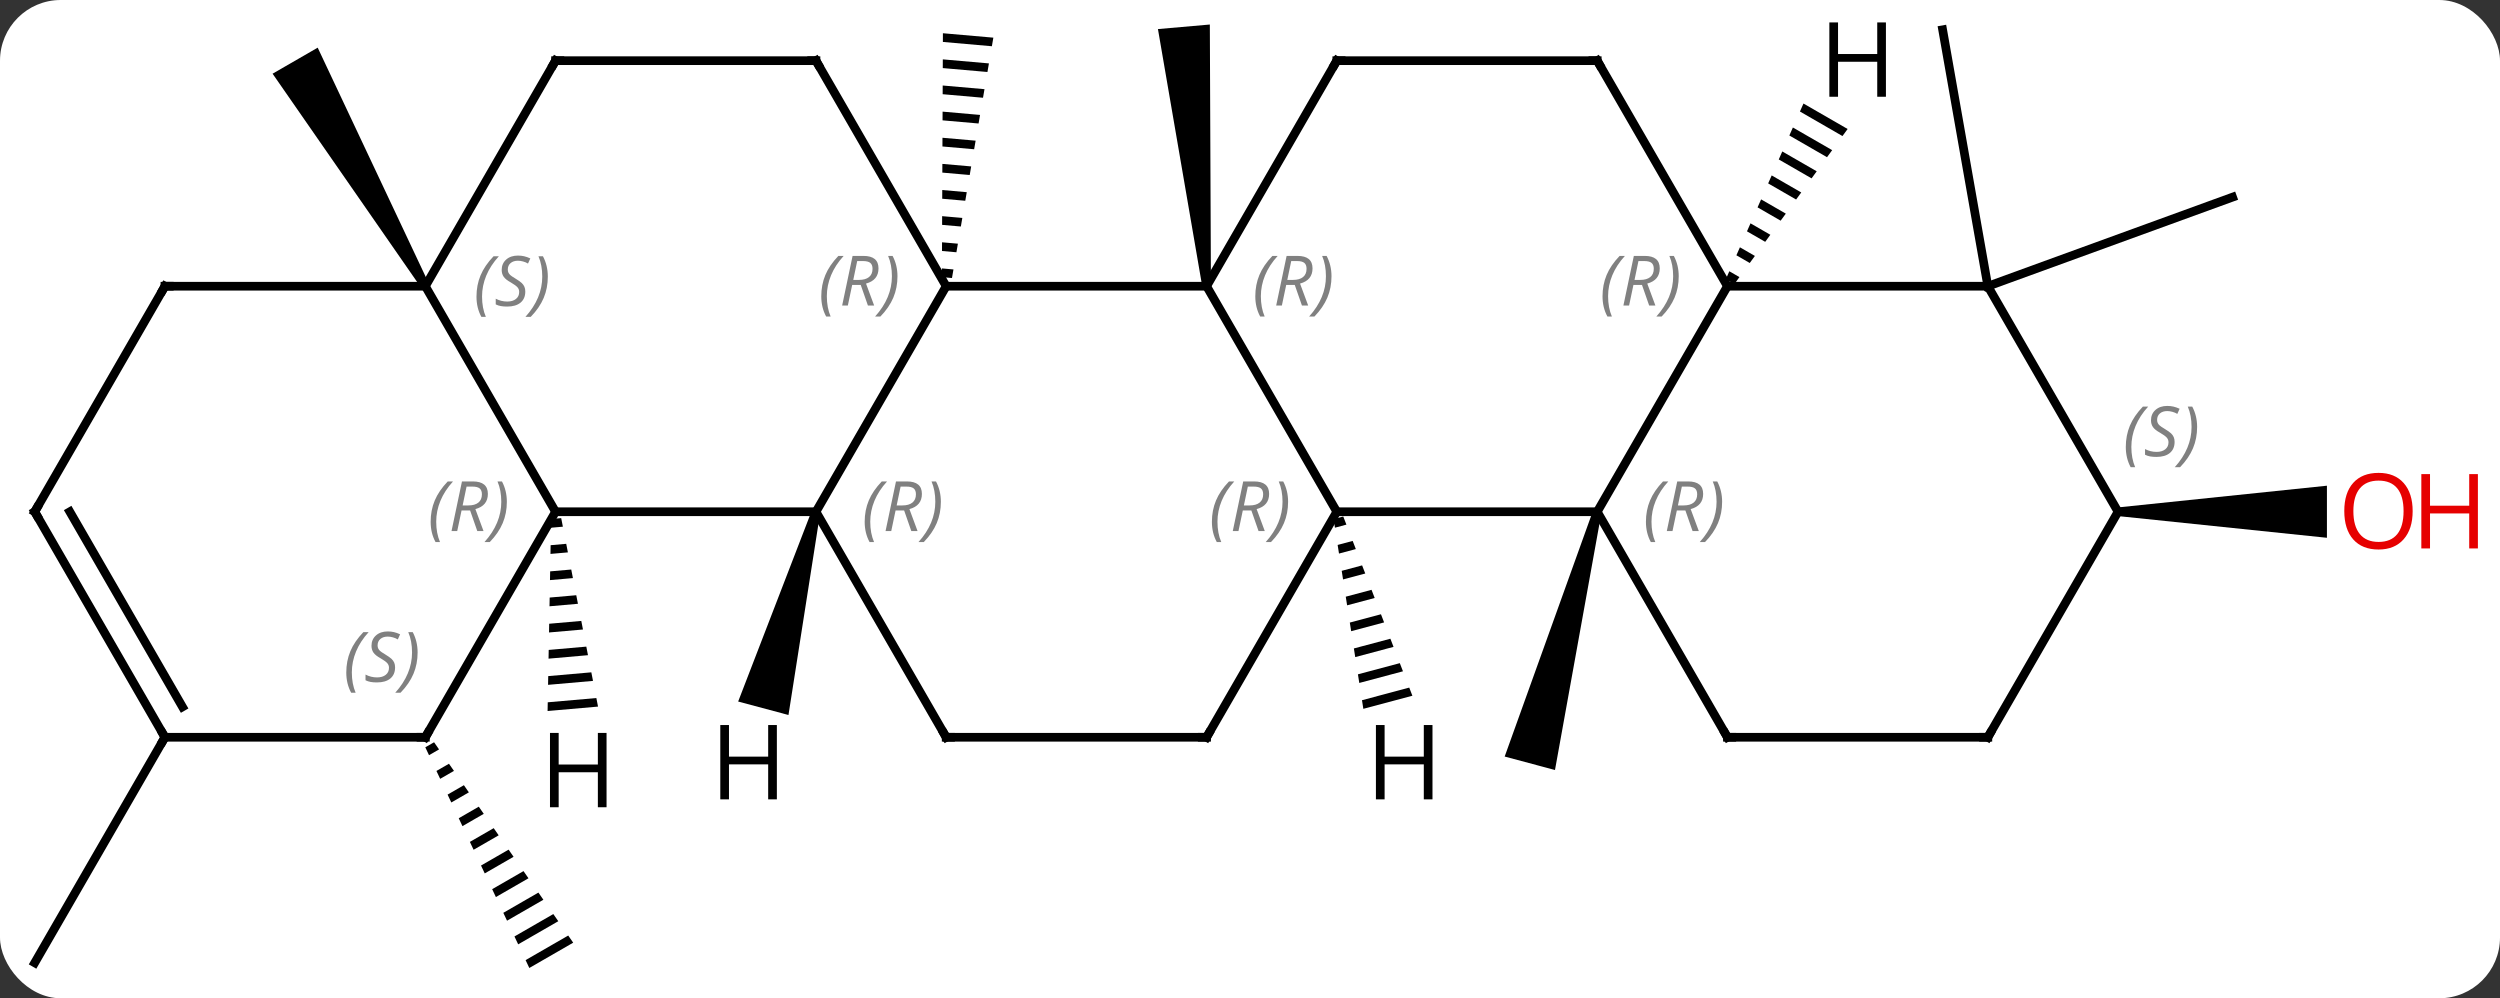 <svg width="288" viewBox="0 0 288 115" style="fill-opacity:1; color-rendering:auto; color-interpolation:auto; text-rendering:auto; stroke:black; stroke-linecap:square; stroke-miterlimit:10; shape-rendering:auto; stroke-opacity:1; fill:black; stroke-dasharray:none; font-weight:normal; stroke-width:1; font-family:'Open Sans'; font-style:normal; stroke-linejoin:miter; font-size:12; stroke-dashoffset:0; image-rendering:auto;" height="115" class="cas-substance-image" xmlns:xlink="http://www.w3.org/1999/xlink" xmlns="http://www.w3.org/2000/svg"><rect x="0" y="0" width="288" height="115" fill="#333333" stroke="none"/><svg class="cas-substance-single-component"><rect y="0" x="0" width="288" stroke="none" ry="7" rx="7" height="115" fill="white" class="cas-substance-group"/><svg y="0" x="0" width="288" viewBox="0 0 288 115" style="fill:black;" height="115" class="cas-substance-single-component-image"><svg><g><g transform="translate(139,57)" style="text-rendering:geometricPrecision; color-rendering:optimizeQuality; color-interpolation:linearRGB; stroke-linecap:butt; image-rendering:optimizeQuality;"><path style="stroke:none;" d="M0.498 -24.071 L-0.498 -23.983 L-5.605 -53.651 L0.373 -54.175 Z"/><path style="stroke:none;" d="M-30.377 -53.171 L-30.381 -52.168 L-30.381 -52.168 L-24.736 -51.673 L-24.736 -51.673 L-24.566 -52.662 L-24.566 -52.662 L-30.377 -53.171 ZM-30.389 -50.161 L-30.393 -49.157 L-30.393 -49.157 L-25.247 -48.706 L-25.247 -48.706 L-25.076 -49.695 L-25.076 -49.695 L-30.389 -50.161 ZM-30.402 -47.15 L-30.406 -46.147 L-30.406 -46.147 L-25.757 -45.739 L-25.757 -45.739 L-25.587 -46.728 L-25.587 -46.728 L-30.402 -47.15 ZM-30.414 -44.14 L-30.419 -43.136 L-26.268 -42.773 L-26.268 -42.773 L-26.098 -43.761 L-26.098 -43.761 L-30.414 -44.14 ZM-30.427 -41.13 L-30.431 -40.126 L-30.431 -40.126 L-26.779 -39.806 L-26.779 -39.806 L-26.608 -40.795 L-26.608 -40.795 L-30.427 -41.13 ZM-30.439 -38.119 L-30.444 -37.116 L-30.444 -37.116 L-27.289 -36.839 L-27.289 -36.839 L-27.119 -37.828 L-27.119 -37.828 L-30.439 -38.119 ZM-30.452 -35.109 L-30.456 -34.105 L-30.456 -34.105 L-27.8 -33.873 L-27.8 -33.873 L-27.63 -34.861 L-27.63 -34.861 L-30.452 -35.109 ZM-30.465 -32.099 L-30.469 -31.095 L-30.469 -31.095 L-28.31 -30.906 L-28.31 -30.906 L-28.14 -31.895 L-28.14 -31.895 L-30.465 -32.099 ZM-30.477 -29.088 L-30.481 -28.085 L-30.481 -28.085 L-28.821 -27.939 L-28.821 -27.939 L-28.651 -28.928 L-28.651 -28.928 L-30.477 -29.088 ZM-30.49 -26.078 L-30.494 -25.074 L-29.332 -24.972 L-29.332 -24.972 L-29.162 -25.961 L-29.162 -25.961 L-30.49 -26.078 Z"/><path style="stroke:none;" d="M44.517 1.824 L45.483 2.082 L40.134 31.706 L34.338 30.154 Z"/><path style="stroke:none;" d="M-89.567 -24.277 L-90.433 -23.777 L-107.598 -48.51 L-102.402 -51.51 Z"/><path style="stroke:none;" d="M-88.995 28.508 L-90.005 29.09 L-89.577 29.998 L-89.577 29.998 L-88.422 29.332 L-88.995 28.508 ZM-87.278 30.982 L-88.722 31.814 L-88.293 32.722 L-86.705 31.806 L-87.278 30.982 ZM-85.56 33.455 L-87.438 34.538 L-87.01 35.446 L-84.988 34.28 L-85.56 33.455 ZM-83.843 35.929 L-86.154 37.262 L-85.726 38.17 L-85.726 38.17 L-83.271 36.754 L-83.843 35.929 ZM-82.126 38.403 L-84.87 39.986 L-84.442 40.893 L-84.442 40.893 L-81.554 39.228 L-82.126 38.403 ZM-80.409 40.877 L-83.586 42.709 L-83.158 43.617 L-83.158 43.617 L-79.837 41.702 L-79.837 41.702 L-80.409 40.877 ZM-78.692 43.351 L-82.302 45.433 L-81.874 46.341 L-81.874 46.341 L-78.12 44.176 L-78.12 44.176 L-78.692 43.351 ZM-76.975 45.825 L-81.018 48.157 L-81.018 48.157 L-80.59 49.065 L-76.402 46.65 L-76.975 45.825 ZM-75.258 48.299 L-79.734 50.88 L-79.734 50.88 L-79.306 51.788 L-74.685 49.123 L-74.685 49.123 L-75.258 48.299 ZM-73.54 50.773 L-78.451 53.604 L-78.023 54.512 L-72.968 51.597 L-73.54 50.773 Z"/><line y2="-24.027" y1="-53.571" x2="90" x1="84.792" style="fill:none;"/><line y2="-24.027" y1="-34.29" x2="90" x1="118.191" style="fill:none;"/><line y2="27.933" y1="53.913" x2="-120" x1="-135" style="fill:none;"/><path style="stroke:none;" d="M105 2.453 L105 1.453 L129.062 -1.047 L129.062 4.953 Z"/><line y2="-24.027" y1="-24.027" x2="-30" x1="0" style="fill:none;"/><line y2="1.953" y1="-24.027" x2="15" x1="0" style="fill:none;"/><line y2="-50.01" y1="-24.027" x2="15" x1="0" style="fill:none;"/><line y2="1.953" y1="-24.027" x2="-45" x1="-30" style="fill:none;"/><line y2="-50.01" y1="-24.027" x2="-45" x1="-30" style="fill:none;"/><line y2="1.953" y1="1.953" x2="45" x1="15" style="fill:none;"/><line y2="27.933" y1="1.953" x2="0" x1="15" style="fill:none;"/><line y2="-50.01" y1="-50.01" x2="45" x1="15" style="fill:none;"/><line y2="1.953" y1="1.953" x2="-75" x1="-45" style="fill:none;"/><line y2="27.933" y1="1.953" x2="-30" x1="-45" style="fill:none;"/><line y2="-50.01" y1="-50.01" x2="-75" x1="-45" style="fill:none;"/><line y2="-24.027" y1="1.953" x2="60" x1="45" style="fill:none;"/><line y2="27.933" y1="1.953" x2="60" x1="45" style="fill:none;"/><line y2="27.933" y1="27.933" x2="-30" x1="0" style="fill:none;"/><line y2="-24.027" y1="-50.01" x2="60" x1="45" style="fill:none;"/><line y2="-24.027" y1="1.953" x2="-90" x1="-75" style="fill:none;"/><line y2="27.933" y1="1.953" x2="-90" x1="-75" style="fill:none;"/><line y2="-24.027" y1="-50.01" x2="-90" x1="-75" style="fill:none;"/><line y2="-24.027" y1="-24.027" x2="90" x1="60" style="fill:none;"/><line y2="27.933" y1="27.933" x2="90" x1="60" style="fill:none;"/><line y2="-24.027" y1="-24.027" x2="-120" x1="-90" style="fill:none;"/><line y2="27.933" y1="27.933" x2="-120" x1="-90" style="fill:none;"/><line y2="1.953" y1="-24.027" x2="105" x1="90" style="fill:none;"/><line y2="1.953" y1="27.933" x2="105" x1="90" style="fill:none;"/><line y2="1.953" y1="-24.027" x2="-135" x1="-120" style="fill:none;"/><line y2="1.953" y1="27.933" x2="-135" x1="-120" style="fill:none;"/><line y2="1.953" y1="24.433" x2="-130.958" x1="-117.979" style="fill:none;"/><path style="stroke:none;" d="M15.743 2.499 L14.629 2.796 L14.629 2.796 L14.785 3.79 L16.105 3.437 L15.743 2.499 ZM16.829 5.315 L15.096 5.777 L15.252 6.771 L17.191 6.253 L17.191 6.253 L16.829 5.315 ZM17.915 8.131 L15.564 8.758 L15.72 9.752 L15.72 9.752 L18.277 9.069 L17.915 8.131 ZM19.001 10.947 L16.031 11.739 L16.031 11.739 L16.187 12.733 L19.363 11.886 L19.001 10.947 ZM20.087 13.763 L16.498 14.72 L16.498 14.72 L16.654 15.714 L16.654 15.714 L20.449 14.701 L20.449 14.701 L20.087 13.763 ZM21.173 16.579 L16.966 17.701 L16.966 17.701 L17.122 18.695 L17.122 18.695 L21.535 17.518 L21.535 17.518 L21.173 16.579 ZM22.259 19.395 L17.433 20.683 L17.433 20.683 L17.589 21.676 L17.589 21.676 L22.621 20.334 L22.621 20.334 L22.259 19.395 ZM23.345 22.211 L17.901 23.664 L17.901 23.664 L18.056 24.657 L18.056 24.657 L23.707 23.15 L23.707 23.15 L23.345 22.211 Z"/><path style="stroke:none;" d="M-45.483 1.824 L-44.517 2.082 L-48.168 25.368 L-53.964 23.816 Z"/><path style="stroke:none;" d="M-74.35 2.688 L-75.513 2.789 L-75.531 3.795 L-74.157 3.675 L-74.35 2.688 ZM-73.771 5.648 L-75.568 5.806 L-75.586 6.811 L-75.586 6.811 L-73.579 6.635 L-73.771 5.648 ZM-73.193 8.609 L-75.623 8.822 L-75.623 8.822 L-75.642 9.828 L-75.642 9.828 L-73 9.596 L-73.193 8.609 ZM-72.614 11.57 L-75.678 11.838 L-75.697 12.844 L-75.697 12.844 L-72.422 12.557 L-72.614 11.57 ZM-72.036 14.531 L-75.734 14.855 L-75.752 15.86 L-71.843 15.518 L-72.036 14.531 ZM-71.457 17.491 L-75.789 17.871 L-75.808 18.877 L-71.265 18.478 L-71.265 18.478 L-71.457 17.491 ZM-70.879 20.452 L-75.844 20.887 L-75.844 20.887 L-75.863 21.893 L-75.863 21.893 L-70.686 21.439 L-70.879 20.452 ZM-70.3 23.413 L-75.9 23.904 L-75.9 23.904 L-75.918 24.909 L-75.918 24.909 L-70.108 24.4 L-70.108 24.4 L-70.3 23.413 Z"/><path style="stroke:none;" d="M68.76 -45.073 L68.353 -44.153 L73.253 -41.327 L73.847 -42.139 L73.847 -42.139 L68.76 -45.073 ZM67.54 -42.312 L67.133 -41.392 L71.473 -38.89 L72.066 -39.702 L67.54 -42.312 ZM66.319 -39.552 L65.913 -38.632 L65.913 -38.632 L69.692 -36.452 L70.286 -37.265 L66.319 -39.552 ZM65.099 -36.792 L64.692 -35.871 L67.912 -34.015 L67.912 -34.015 L68.505 -34.828 L65.099 -36.792 ZM63.879 -34.031 L63.472 -33.111 L66.131 -31.578 L66.131 -31.578 L66.725 -32.39 L66.725 -32.39 L63.879 -34.031 ZM62.659 -31.271 L62.252 -30.351 L64.351 -29.14 L64.944 -29.953 L64.944 -29.953 L62.659 -31.271 ZM61.438 -28.511 L61.032 -27.59 L62.571 -26.703 L63.164 -27.516 L63.164 -27.516 L61.438 -28.511 ZM60.218 -25.75 L59.812 -24.83 L59.812 -24.83 L60.79 -24.266 L61.384 -25.078 L60.218 -25.75 Z"/></g><g transform="translate(139,57)" style="fill:rgb(230,0,0); text-rendering:geometricPrecision; color-rendering:optimizeQuality; image-rendering:optimizeQuality; font-family:'Open Sans'; stroke:rgb(230,0,0); color-interpolation:linearRGB;"><path style="stroke:none;" d="M138.938 1.883 Q138.938 3.945 137.898 5.125 Q136.859 6.305 135.016 6.305 Q133.125 6.305 132.094 5.141 Q131.062 3.976 131.062 1.867 Q131.062 -0.227 132.094 -1.375 Q133.125 -2.524 135.016 -2.524 Q136.875 -2.524 137.906 -1.352 Q138.938 -0.18 138.938 1.883 ZM132.109 1.883 Q132.109 3.617 132.852 4.523 Q133.594 5.43 135.016 5.43 Q136.438 5.43 137.164 4.531 Q137.891 3.633 137.891 1.883 Q137.891 0.148 137.164 -0.742 Q136.438 -1.633 135.016 -1.633 Q133.594 -1.633 132.852 -0.735 Q132.109 0.164 132.109 1.883 Z"/><path style="stroke:none;" d="M146.453 6.18 L145.453 6.18 L145.453 2.148 L140.938 2.148 L140.938 6.18 L139.938 6.18 L139.938 -2.383 L140.938 -2.383 L140.938 1.258 L145.453 1.258 L145.453 -2.383 L146.453 -2.383 L146.453 6.18 Z"/></g><g transform="translate(139,57)" style="font-size:8.4px; fill:gray; text-rendering:geometricPrecision; image-rendering:optimizeQuality; color-rendering:optimizeQuality; font-family:'Open Sans'; font-style:italic; stroke:gray; color-interpolation:linearRGB;"><path style="stroke:none;" d="M5.611 -22.863 Q5.611 -24.191 6.08 -25.316 Q6.549 -26.441 7.58 -27.519 L8.19 -27.519 Q7.221 -26.457 6.736 -25.285 Q6.252 -24.113 6.252 -22.879 Q6.252 -21.551 6.689 -20.535 L6.174 -20.535 Q5.611 -21.566 5.611 -22.863 ZM9.171 -24.176 L8.671 -21.801 L8.015 -21.801 L9.218 -27.519 L10.468 -27.519 Q12.203 -27.519 12.203 -26.082 Q12.203 -24.723 10.765 -24.332 L11.703 -21.801 L10.984 -21.801 L10.156 -24.176 L9.171 -24.176 ZM9.749 -26.926 Q9.359 -25.004 9.296 -24.754 L9.953 -24.754 Q10.703 -24.754 11.109 -25.082 Q11.515 -25.41 11.515 -26.035 Q11.515 -26.504 11.257 -26.715 Q10.999 -26.926 10.406 -26.926 L9.749 -26.926 ZM14.389 -25.176 Q14.389 -23.848 13.912 -22.715 Q13.435 -21.582 12.42 -20.535 L11.81 -20.535 Q13.748 -22.691 13.748 -25.176 Q13.748 -26.504 13.31 -27.519 L13.826 -27.519 Q14.389 -26.457 14.389 -25.176 Z"/><path style="stroke:none;" d="M-44.389 -22.863 Q-44.389 -24.191 -43.92 -25.316 Q-43.451 -26.441 -42.42 -27.519 L-41.81 -27.519 Q-42.779 -26.457 -43.264 -25.285 Q-43.748 -24.113 -43.748 -22.879 Q-43.748 -21.551 -43.31 -20.535 L-43.826 -20.535 Q-44.389 -21.566 -44.389 -22.863 ZM-40.829 -24.176 L-41.329 -21.801 L-41.985 -21.801 L-40.782 -27.519 L-39.532 -27.519 Q-37.797 -27.519 -37.797 -26.082 Q-37.797 -24.723 -39.235 -24.332 L-38.297 -21.801 L-39.016 -21.801 L-39.844 -24.176 L-40.829 -24.176 ZM-40.251 -26.926 Q-40.641 -25.004 -40.704 -24.754 L-40.047 -24.754 Q-39.297 -24.754 -38.891 -25.082 Q-38.485 -25.41 -38.485 -26.035 Q-38.485 -26.504 -38.743 -26.715 Q-39.001 -26.926 -39.594 -26.926 L-40.251 -26.926 ZM-35.611 -25.176 Q-35.611 -23.848 -36.088 -22.715 Q-36.565 -21.582 -37.58 -20.535 L-38.19 -20.535 Q-36.252 -22.691 -36.252 -25.176 Q-36.252 -26.504 -36.69 -27.519 L-36.174 -27.519 Q-35.611 -26.457 -35.611 -25.176 Z"/><path style="stroke:none;" d="M0.611 3.117 Q0.611 1.789 1.08 0.664 Q1.549 -0.461 2.58 -1.539 L3.189 -1.539 Q2.221 -0.477 1.736 0.695 Q1.252 1.867 1.252 3.101 Q1.252 4.43 1.69 5.445 L1.174 5.445 Q0.611 4.414 0.611 3.117 ZM4.171 1.805 L3.671 4.18 L3.015 4.18 L4.218 -1.539 L5.468 -1.539 Q7.203 -1.539 7.203 -0.102 Q7.203 1.258 5.765 1.648 L6.703 4.18 L5.984 4.18 L5.156 1.805 L4.171 1.805 ZM4.75 -0.945 Q4.359 0.976 4.296 1.226 L4.953 1.226 Q5.703 1.226 6.109 0.898 Q6.515 0.57 6.515 -0.055 Q6.515 -0.524 6.257 -0.735 Q6 -0.945 5.406 -0.945 L4.75 -0.945 ZM9.389 0.805 Q9.389 2.133 8.912 3.265 Q8.435 4.398 7.42 5.445 L6.811 5.445 Q8.748 3.289 8.748 0.805 Q8.748 -0.524 8.31 -1.539 L8.826 -1.539 Q9.389 -0.477 9.389 0.805 Z"/></g><g transform="translate(139,57)" style="stroke-linecap:butt; font-size:8.4px; text-rendering:geometricPrecision; image-rendering:optimizeQuality; color-rendering:optimizeQuality; font-family:'Open Sans'; font-style:italic; color-interpolation:linearRGB; stroke-miterlimit:5;"><path style="fill:none;" d="M14.75 -49.577 L15 -50.01 L15.5 -50.01"/><path style="fill:gray; stroke:none;" d="M-39.389 3.117 Q-39.389 1.789 -38.92 0.664 Q-38.451 -0.461 -37.42 -1.539 L-36.81 -1.539 Q-37.779 -0.477 -38.264 0.695 Q-38.748 1.867 -38.748 3.101 Q-38.748 4.43 -38.31 5.445 L-38.826 5.445 Q-39.389 4.414 -39.389 3.117 ZM-35.829 1.805 L-36.329 4.18 L-36.985 4.18 L-35.782 -1.539 L-34.532 -1.539 Q-32.797 -1.539 -32.797 -0.102 Q-32.797 1.258 -34.235 1.648 L-33.297 4.18 L-34.016 4.18 L-34.844 1.805 L-35.829 1.805 ZM-35.251 -0.945 Q-35.641 0.976 -35.704 1.226 L-35.047 1.226 Q-34.297 1.226 -33.891 0.898 Q-33.485 0.57 -33.485 -0.055 Q-33.485 -0.524 -33.743 -0.735 Q-34.001 -0.945 -34.594 -0.945 L-35.251 -0.945 ZM-30.611 0.805 Q-30.611 2.133 -31.088 3.265 Q-31.564 4.398 -32.58 5.445 L-33.19 5.445 Q-31.252 3.289 -31.252 0.805 Q-31.252 -0.524 -31.689 -1.539 L-31.174 -1.539 Q-30.611 -0.477 -30.611 0.805 Z"/><path style="fill:none;" d="M-44.75 -49.577 L-45 -50.01 L-45.5 -50.01"/><path style="fill:gray; stroke:none;" d="M50.611 3.117 Q50.611 1.789 51.08 0.664 Q51.549 -0.461 52.58 -1.539 L53.19 -1.539 Q52.221 -0.477 51.736 0.695 Q51.252 1.867 51.252 3.101 Q51.252 4.43 51.69 5.445 L51.174 5.445 Q50.611 4.414 50.611 3.117 ZM54.171 1.805 L53.671 4.18 L53.015 4.18 L54.218 -1.539 L55.468 -1.539 Q57.203 -1.539 57.203 -0.102 Q57.203 1.258 55.765 1.648 L56.703 4.18 L55.984 4.18 L55.156 1.805 L54.171 1.805 ZM54.749 -0.945 Q54.359 0.976 54.296 1.226 L54.953 1.226 Q55.703 1.226 56.109 0.898 Q56.515 0.57 56.515 -0.055 Q56.515 -0.524 56.257 -0.735 Q55.999 -0.945 55.406 -0.945 L54.749 -0.945 ZM59.389 0.805 Q59.389 2.133 58.912 3.265 Q58.435 4.398 57.42 5.445 L56.81 5.445 Q58.748 3.289 58.748 0.805 Q58.748 -0.524 58.31 -1.539 L58.826 -1.539 Q59.389 -0.477 59.389 0.805 Z"/><path style="fill:none;" d="M0.25 27.5 L0 27.933 L-0.5 27.933"/><path style="fill:none;" d="M44.5 -50.01 L45 -50.01 L45.25 -49.577"/><path style="fill:gray; stroke:none;" d="M-89.389 3.117 Q-89.389 1.789 -88.92 0.664 Q-88.451 -0.461 -87.42 -1.539 L-86.811 -1.539 Q-87.779 -0.477 -88.264 0.695 Q-88.748 1.867 -88.748 3.101 Q-88.748 4.43 -88.311 5.445 L-88.826 5.445 Q-89.389 4.414 -89.389 3.117 ZM-85.829 1.805 L-86.329 4.18 L-86.985 4.18 L-85.782 -1.539 L-84.532 -1.539 Q-82.797 -1.539 -82.797 -0.102 Q-82.797 1.258 -84.235 1.648 L-83.297 4.18 L-84.016 4.18 L-84.844 1.805 L-85.829 1.805 ZM-85.251 -0.945 Q-85.641 0.976 -85.704 1.226 L-85.047 1.226 Q-84.297 1.226 -83.891 0.898 Q-83.485 0.57 -83.485 -0.055 Q-83.485 -0.524 -83.743 -0.735 Q-84.001 -0.945 -84.594 -0.945 L-85.251 -0.945 ZM-80.611 0.805 Q-80.611 2.133 -81.088 3.265 Q-81.564 4.398 -82.58 5.445 L-83.189 5.445 Q-81.252 3.289 -81.252 0.805 Q-81.252 -0.524 -81.689 -1.539 L-81.174 -1.539 Q-80.611 -0.477 -80.611 0.805 Z"/><path style="fill:none;" d="M-30.25 27.5 L-30 27.933 L-29.5 27.933"/><path style="fill:none;" d="M-74.5 -50.01 L-75 -50.01 L-75.25 -49.577"/><path style="fill:gray; stroke:none;" d="M45.611 -22.863 Q45.611 -24.191 46.08 -25.316 Q46.549 -26.441 47.58 -27.519 L48.19 -27.519 Q47.221 -26.457 46.736 -25.285 Q46.252 -24.113 46.252 -22.879 Q46.252 -21.551 46.69 -20.535 L46.174 -20.535 Q45.611 -21.566 45.611 -22.863 ZM49.171 -24.176 L48.671 -21.801 L48.015 -21.801 L49.218 -27.519 L50.468 -27.519 Q52.203 -27.519 52.203 -26.082 Q52.203 -24.723 50.765 -24.332 L51.703 -21.801 L50.984 -21.801 L50.156 -24.176 L49.171 -24.176 ZM49.749 -26.926 Q49.359 -25.004 49.296 -24.754 L49.953 -24.754 Q50.703 -24.754 51.109 -25.082 Q51.515 -25.41 51.515 -26.035 Q51.515 -26.504 51.257 -26.715 Q50.999 -26.926 50.406 -26.926 L49.749 -26.926 ZM54.389 -25.176 Q54.389 -23.848 53.912 -22.715 Q53.435 -21.582 52.42 -20.535 L51.81 -20.535 Q53.748 -22.691 53.748 -25.176 Q53.748 -26.504 53.31 -27.519 L53.826 -27.519 Q54.389 -26.457 54.389 -25.176 Z"/><path style="fill:none;" d="M59.75 27.5 L60 27.933 L60.5 27.933"/><path style="fill:gray; stroke:none;" d="M-84.109 -22.824 Q-84.109 -24.152 -83.64 -25.277 Q-83.171 -26.402 -82.14 -27.48 L-81.53 -27.48 Q-82.499 -26.418 -82.984 -25.246 Q-83.468 -24.074 -83.468 -22.84 Q-83.468 -21.512 -83.03 -20.496 L-83.546 -20.496 Q-84.109 -21.527 -84.109 -22.824 ZM-78.486 -23.418 Q-78.486 -22.59 -79.033 -22.137 Q-79.58 -21.683 -80.58 -21.683 Q-80.986 -21.683 -81.299 -21.738 Q-81.611 -21.793 -81.892 -21.933 L-81.892 -22.59 Q-81.267 -22.262 -80.564 -22.262 Q-79.939 -22.262 -79.564 -22.558 Q-79.189 -22.855 -79.189 -23.371 Q-79.189 -23.683 -79.392 -23.91 Q-79.595 -24.137 -80.158 -24.465 Q-80.752 -24.793 -80.978 -25.121 Q-81.205 -25.449 -81.205 -25.902 Q-81.205 -26.637 -80.689 -27.098 Q-80.174 -27.558 -79.33 -27.558 Q-78.955 -27.558 -78.619 -27.48 Q-78.283 -27.402 -77.908 -27.23 L-78.174 -26.637 Q-78.424 -26.793 -78.744 -26.879 Q-79.064 -26.965 -79.33 -26.965 Q-79.861 -26.965 -80.181 -26.691 Q-80.502 -26.418 -80.502 -25.949 Q-80.502 -25.746 -80.431 -25.598 Q-80.361 -25.449 -80.22 -25.316 Q-80.08 -25.183 -79.658 -24.933 Q-79.095 -24.59 -78.892 -24.394 Q-78.689 -24.199 -78.588 -23.965 Q-78.486 -23.73 -78.486 -23.418 ZM-75.891 -25.137 Q-75.891 -23.808 -76.368 -22.676 Q-76.845 -21.543 -77.86 -20.496 L-78.47 -20.496 Q-76.532 -22.652 -76.532 -25.137 Q-76.532 -26.465 -76.97 -27.48 L-76.454 -27.48 Q-75.891 -26.418 -75.891 -25.137 Z"/><path style="fill:none;" d="M-89.75 27.5 L-90 27.933 L-90.5 27.933"/><path style="fill:gray; stroke:none;" d="M-99.108 20.476 Q-99.108 19.148 -98.639 18.023 Q-98.171 16.898 -97.139 15.819 L-96.53 15.819 Q-97.499 16.882 -97.983 18.054 Q-98.468 19.226 -98.468 20.46 Q-98.468 21.788 -98.03 22.804 L-98.546 22.804 Q-99.108 21.773 -99.108 20.476 ZM-93.486 19.882 Q-93.486 20.71 -94.033 21.163 Q-94.579 21.616 -95.579 21.616 Q-95.986 21.616 -96.298 21.562 Q-96.611 21.507 -96.892 21.366 L-96.892 20.71 Q-96.267 21.038 -95.564 21.038 Q-94.939 21.038 -94.564 20.741 Q-94.189 20.445 -94.189 19.929 Q-94.189 19.616 -94.392 19.39 Q-94.595 19.163 -95.158 18.835 Q-95.751 18.507 -95.978 18.179 Q-96.204 17.851 -96.204 17.398 Q-96.204 16.663 -95.689 16.202 Q-95.173 15.741 -94.329 15.741 Q-93.954 15.741 -93.619 15.819 Q-93.283 15.898 -92.908 16.07 L-93.173 16.663 Q-93.423 16.507 -93.744 16.421 Q-94.064 16.335 -94.329 16.335 Q-94.861 16.335 -95.181 16.609 Q-95.501 16.882 -95.501 17.351 Q-95.501 17.554 -95.431 17.702 Q-95.361 17.851 -95.22 17.984 Q-95.079 18.116 -94.658 18.366 Q-94.095 18.71 -93.892 18.905 Q-93.689 19.101 -93.587 19.335 Q-93.486 19.57 -93.486 19.882 ZM-90.891 18.163 Q-90.891 19.491 -91.368 20.624 Q-91.844 21.757 -92.86 22.804 L-93.469 22.804 Q-91.532 20.648 -91.532 18.163 Q-91.532 16.835 -91.969 15.819 L-91.454 15.819 Q-90.891 16.882 -90.891 18.163 Z"/><path style="fill:none;" d="M89.5 27.933 L90 27.933 L90.25 27.5"/><path style="fill:none;" d="M-119.5 -24.027 L-120 -24.027 L-120.25 -23.594"/><path style="fill:none;" d="M-120.25 27.5 L-120 27.933 L-120.25 28.366"/><path style="fill:gray; stroke:none;" d="M105.892 -5.504 Q105.892 -6.832 106.36 -7.957 Q106.829 -9.082 107.86 -10.16 L108.47 -10.16 Q107.501 -9.098 107.017 -7.926 Q106.532 -6.754 106.532 -5.52 Q106.532 -4.192 106.97 -3.176 L106.454 -3.176 Q105.892 -4.207 105.892 -5.504 ZM111.514 -6.098 Q111.514 -5.27 110.967 -4.817 Q110.42 -4.363 109.42 -4.363 Q109.014 -4.363 108.702 -4.418 Q108.389 -4.473 108.108 -4.613 L108.108 -5.27 Q108.733 -4.942 109.436 -4.942 Q110.061 -4.942 110.436 -5.238 Q110.811 -5.535 110.811 -6.051 Q110.811 -6.363 110.608 -6.59 Q110.405 -6.817 109.842 -7.145 Q109.249 -7.473 109.022 -7.801 Q108.795 -8.129 108.795 -8.582 Q108.795 -9.317 109.311 -9.777 Q109.827 -10.238 110.67 -10.238 Q111.045 -10.238 111.381 -10.16 Q111.717 -10.082 112.092 -9.91 L111.827 -9.317 Q111.577 -9.473 111.256 -9.559 Q110.936 -9.645 110.67 -9.645 Q110.139 -9.645 109.819 -9.371 Q109.499 -9.098 109.499 -8.629 Q109.499 -8.426 109.569 -8.277 Q109.639 -8.129 109.78 -7.996 Q109.92 -7.863 110.342 -7.613 Q110.905 -7.27 111.108 -7.074 Q111.311 -6.879 111.413 -6.645 Q111.514 -6.41 111.514 -6.098 ZM114.109 -7.817 Q114.109 -6.488 113.632 -5.356 Q113.156 -4.223 112.14 -3.176 L111.531 -3.176 Q113.468 -5.332 113.468 -7.817 Q113.468 -9.145 113.031 -10.16 L113.546 -10.16 Q114.109 -9.098 114.109 -7.817 Z"/><path style="fill:none;" d="M-134.75 1.52 L-135 1.953 L-134.75 2.386"/><path style="stroke:none;" d="M26.022 35.086 L25.022 35.086 L25.022 31.055 L20.506 31.055 L20.506 35.086 L19.506 35.086 L19.506 26.524 L20.506 26.524 L20.506 30.164 L25.022 30.164 L25.022 26.524 L26.022 26.524 L26.022 35.086 Z"/><path style="stroke:none;" d="M-49.506 35.086 L-50.506 35.086 L-50.506 31.055 L-55.022 31.055 L-55.022 35.086 L-56.022 35.086 L-56.022 26.524 L-55.022 26.524 L-55.022 30.164 L-50.506 30.164 L-50.506 26.524 L-49.506 26.524 L-49.506 35.086 Z"/><path style="stroke:none;" d="M-69.126 35.995 L-70.126 35.995 L-70.126 31.964 L-74.642 31.964 L-74.642 35.995 L-75.642 35.995 L-75.642 27.433 L-74.642 27.433 L-74.642 31.073 L-70.126 31.073 L-70.126 27.433 L-69.126 27.433 L-69.126 35.995 Z"/><path style="stroke:none;" d="M78.258 -45.854 L77.258 -45.854 L77.258 -49.885 L72.742 -49.885 L72.742 -45.854 L71.742 -45.854 L71.742 -54.416 L72.742 -54.416 L72.742 -50.776 L77.258 -50.776 L77.258 -54.416 L78.258 -54.416 L78.258 -45.854 Z"/></g></g></svg></svg></svg></svg>